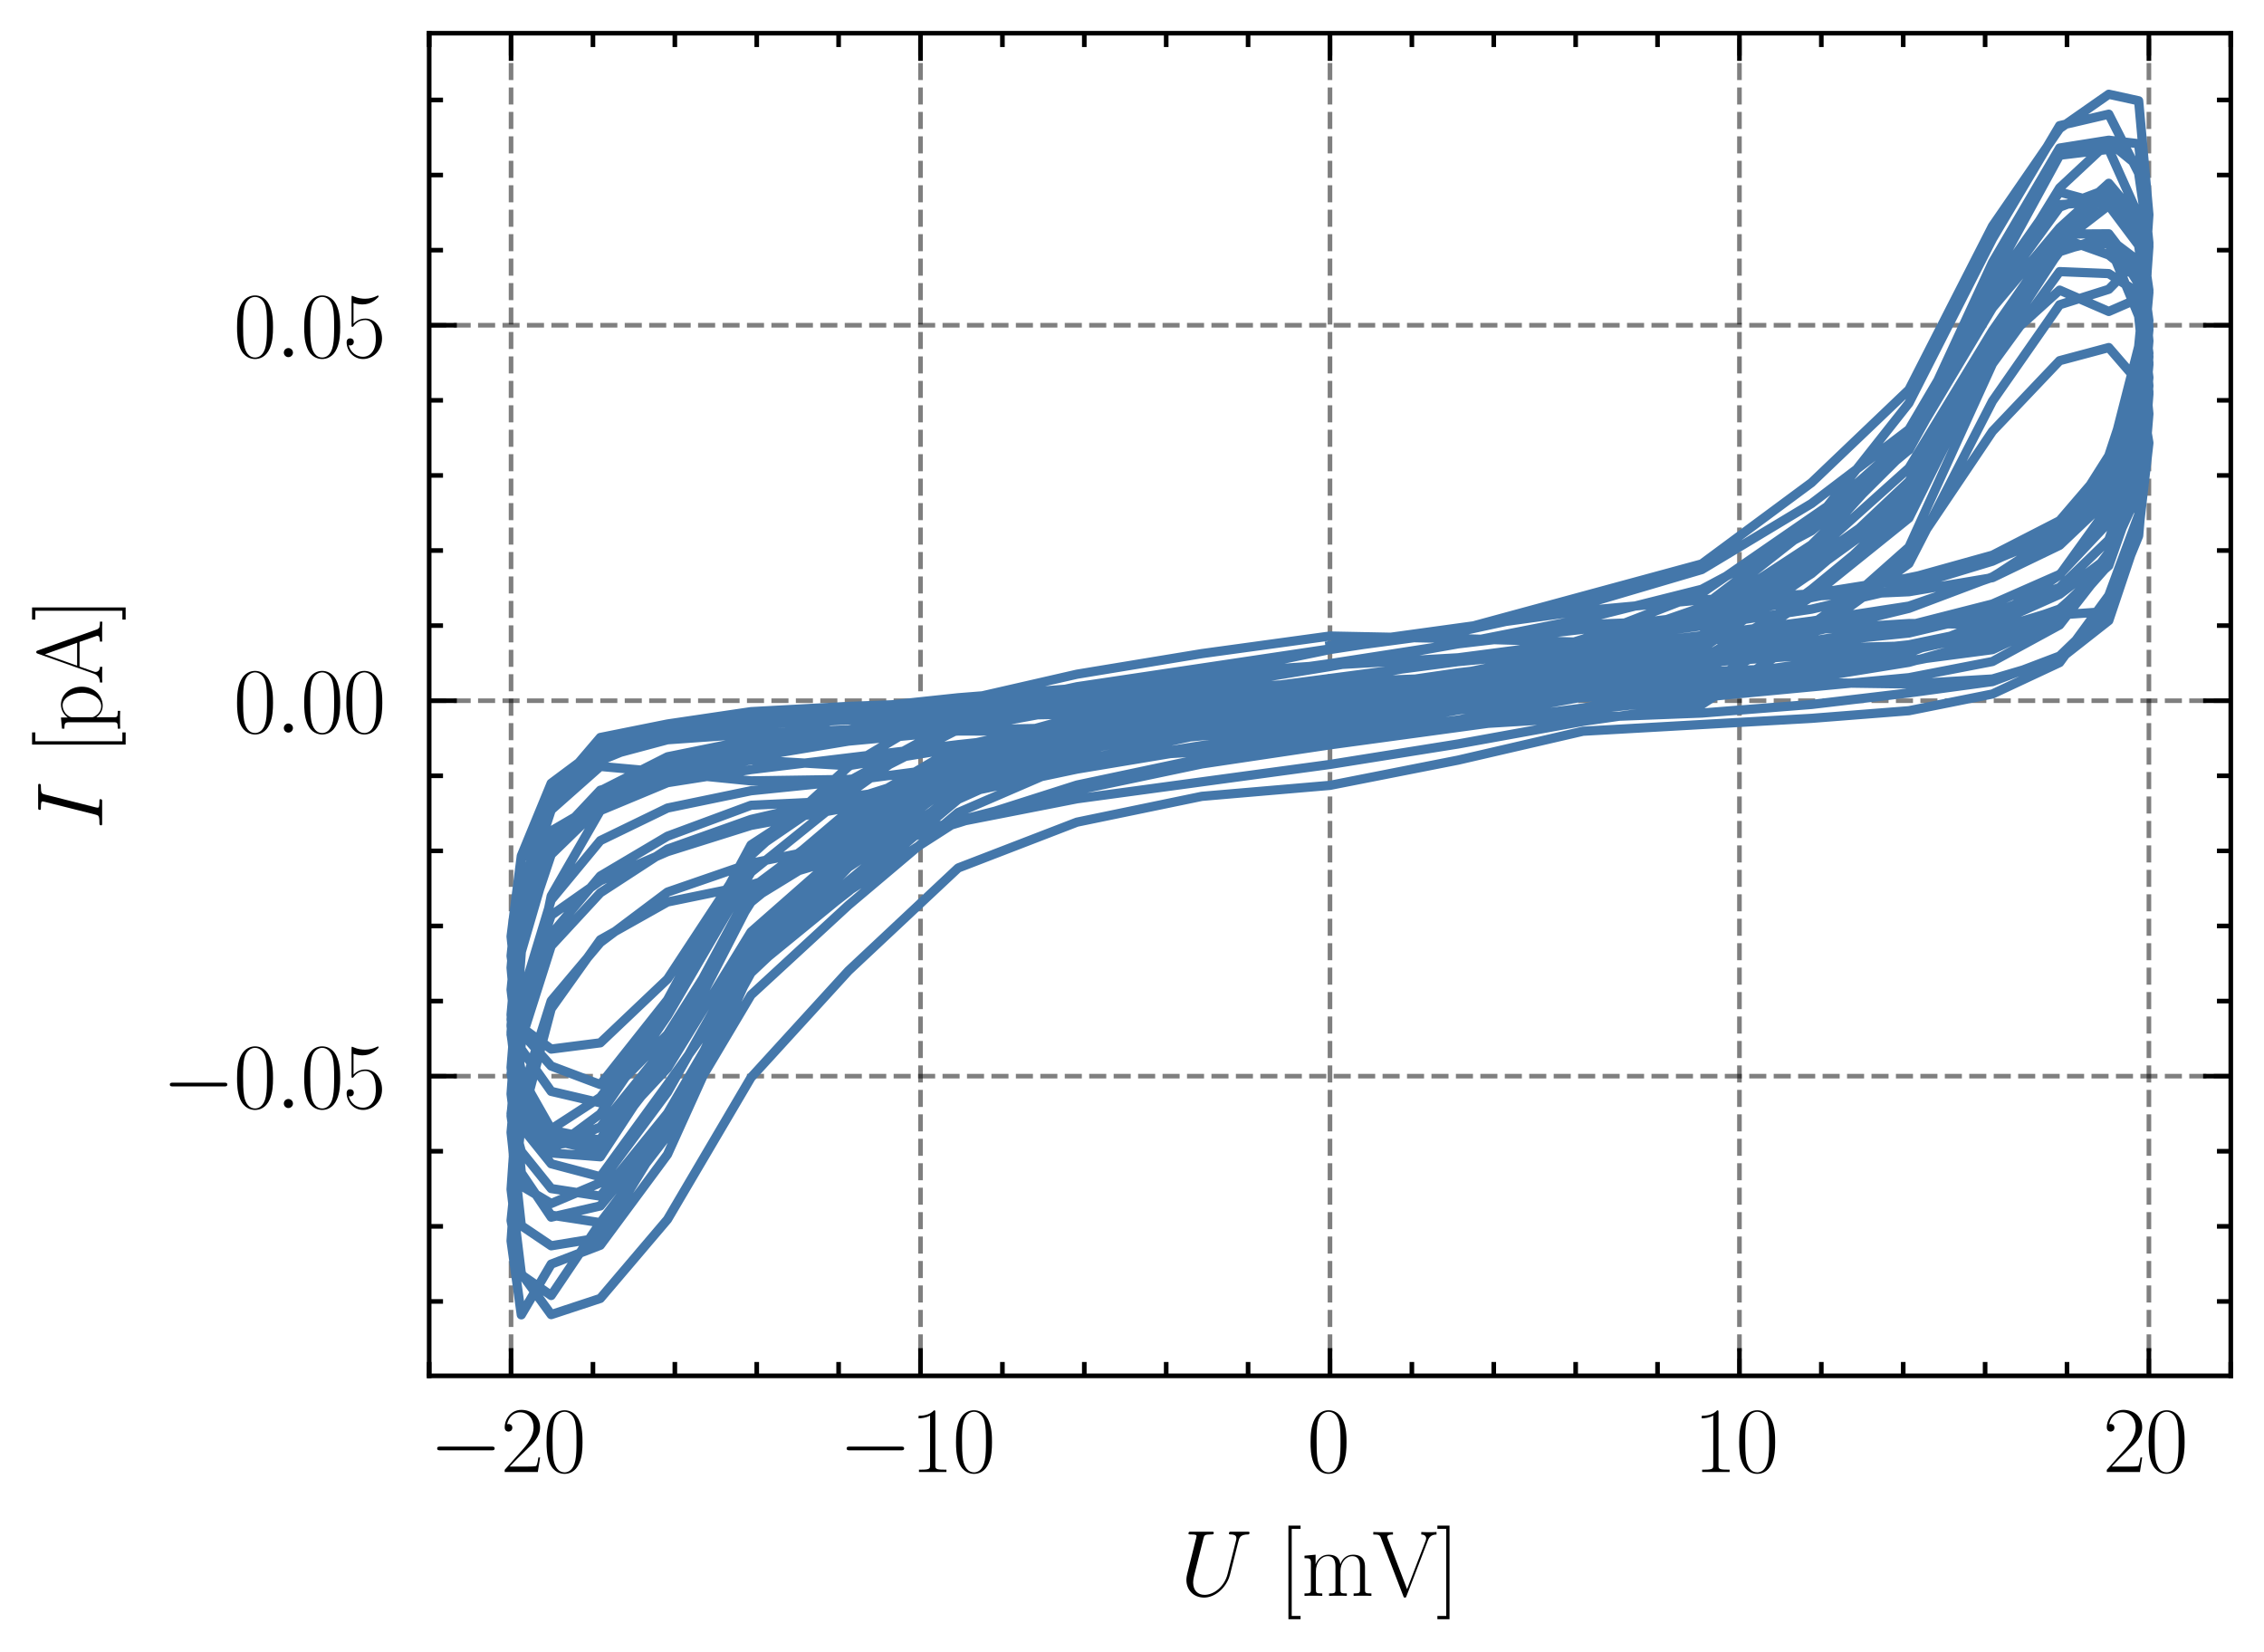 <?xml version="1.0" encoding="utf-8" standalone="no"?>
<!DOCTYPE svg PUBLIC "-//W3C//DTD SVG 1.1//EN"
  "http://www.w3.org/Graphics/SVG/1.1/DTD/svg11.dtd">
<svg xmlns:xlink="http://www.w3.org/1999/xlink" width="245.423pt" height="179.048pt" viewBox="0 0 245.423 179.048" xmlns="http://www.w3.org/2000/svg" version="1.1">
 <defs>
  <style type="text/css">*{stroke-linejoin: round; stroke-linecap: butt}</style>
 </defs>
 <g id="figure_1">
  <g id="patch_1">
   <path d="M -0 179.048 
L 245.423 179.048 
L 245.423 0 
L -0 0 
L -0 179.048 
z
" style="fill: none"/>
  </g>
  <g id="axes_1">
   <g id="patch_2">
    <path d="M 46.523 149.13 
L 241.823 149.13 
L 241.823 3.6 
L 46.523 3.6 
L 46.523 149.13 
z
" style="fill: none"/>
   </g>
   <g id="matplotlib.axis_1">
    <g id="xtick_1">
     <g id="line2d_1">
      <path d="M 55.4 149.13 
L 55.4 3.6 
" clip-path="url(#p57c0e57195)" style="fill: none; stroke-dasharray: 1.85,0.8; stroke-dashoffset: 0; stroke: #000000; stroke-opacity: 0.5; stroke-width: 0.5"/>
     </g>
     <g id="line2d_2">
      <defs>
       <path id="mfb2c5181d9" d="M 0 0 
L 0 -3 
" style="stroke: #000000; stroke-width: 0.5"/>
      </defs>
      <g>
       <use xlink:href="#mfb2c5181d9" x="55.4" y="149.13" style="stroke: #000000; stroke-width: 0.5"/>
      </g>
     </g>
     <g id="line2d_3">
      <defs>
       <path id="mc30ea22ff7" d="M 0 0 
L 0 3 
" style="stroke: #000000; stroke-width: 0.5"/>
      </defs>
      <g>
       <use xlink:href="#mc30ea22ff7" x="55.4" y="3.6" style="stroke: #000000; stroke-width: 0.5"/>
      </g>
     </g>
     <g id="text_1">
      <!-- $\mathdefault{−20}$ -->
      <g transform="translate(46.544 159.548) scale(0.1 -0.1)">
       <defs>
        <path id="CMSY10-0" d="M 4218 1472 
C 4326 1472 4442 1472 4442 1600 
C 4442 1728 4326 1728 4218 1728 
L 755 1728 
C 646 1728 531 1728 531 1600 
C 531 1472 646 1472 755 1472 
L 4218 1472 
z
" transform="scale(0.016)"/>
        <path id="CMR17-32" d="M 2669 989 
L 2554 989 
C 2490 536 2438 459 2413 420 
C 2381 369 1920 369 1830 369 
L 602 369 
C 832 619 1280 1072 1824 1597 
C 2214 1967 2669 2402 2669 3035 
C 2669 3790 2067 4224 1395 4224 
C 691 4224 262 3604 262 3030 
C 262 2780 448 2748 525 2748 
C 589 2748 781 2787 781 3010 
C 781 3207 614 3264 525 3264 
C 486 3264 448 3258 422 3245 
C 544 3790 915 4058 1306 4058 
C 1862 4058 2227 3617 2227 3035 
C 2227 2479 1901 2000 1536 1584 
L 262 146 
L 262 0 
L 2515 0 
L 2669 989 
z
" transform="scale(0.016)"/>
        <path id="CMR17-30" d="M 2688 2025 
C 2688 2416 2682 3080 2413 3591 
C 2176 4039 1798 4198 1466 4198 
C 1158 4198 768 4058 525 3597 
C 269 3118 243 2524 243 2025 
C 243 1661 250 1106 448 619 
C 723 -39 1216 -128 1466 -128 
C 1760 -128 2208 -7 2470 600 
C 2662 1042 2688 1559 2688 2025 
z
M 1466 -26 
C 1056 -26 813 325 723 812 
C 653 1188 653 1738 653 2096 
C 653 2588 653 2997 736 3387 
C 858 3929 1216 4096 1466 4096 
C 1728 4096 2067 3923 2189 3400 
C 2272 3036 2278 2607 2278 2096 
C 2278 1680 2278 1169 2202 792 
C 2067 95 1690 -26 1466 -26 
z
" transform="scale(0.016)"/>
       </defs>
       <use xlink:href="#CMSY10-0" transform="scale(0.996)"/>
       <use xlink:href="#CMR17-32" transform="translate(77.487 0) scale(0.996)"/>
       <use xlink:href="#CMR17-30" transform="translate(123.178 0) scale(0.996)"/>
      </g>
     </g>
    </g>
    <g id="xtick_2">
     <g id="line2d_4">
      <path d="M 99.786 149.13 
L 99.786 3.6 
" clip-path="url(#p57c0e57195)" style="fill: none; stroke-dasharray: 1.85,0.8; stroke-dashoffset: 0; stroke: #000000; stroke-opacity: 0.5; stroke-width: 0.5"/>
     </g>
     <g id="line2d_5">
      <g>
       <use xlink:href="#mfb2c5181d9" x="99.786" y="149.13" style="stroke: #000000; stroke-width: 0.5"/>
      </g>
     </g>
     <g id="line2d_6">
      <g>
       <use xlink:href="#mc30ea22ff7" x="99.786" y="3.6" style="stroke: #000000; stroke-width: 0.5"/>
      </g>
     </g>
     <g id="text_2">
      <!-- $\mathdefault{−10}$ -->
      <g transform="translate(90.931 159.548) scale(0.1 -0.1)">
       <defs>
        <path id="CMR17-31" d="M 1702 4058 
C 1702 4192 1696 4192 1606 4192 
C 1357 3916 979 3827 621 3827 
C 602 3827 570 3827 563 3808 
C 557 3795 557 3782 557 3648 
C 755 3648 1088 3686 1344 3839 
L 1344 461 
C 1344 236 1331 160 781 160 
L 589 160 
L 589 0 
C 896 0 1216 0 1523 0 
C 1830 0 2150 0 2458 0 
L 2458 160 
L 2266 160 
C 1715 160 1702 230 1702 458 
L 1702 4058 
z
" transform="scale(0.016)"/>
       </defs>
       <use xlink:href="#CMSY10-0" transform="scale(0.996)"/>
       <use xlink:href="#CMR17-31" transform="translate(77.487 0) scale(0.996)"/>
       <use xlink:href="#CMR17-30" transform="translate(123.178 0) scale(0.996)"/>
      </g>
     </g>
    </g>
    <g id="xtick_3">
     <g id="line2d_7">
      <path d="M 144.173 149.13 
L 144.173 3.6 
" clip-path="url(#p57c0e57195)" style="fill: none; stroke-dasharray: 1.85,0.8; stroke-dashoffset: 0; stroke: #000000; stroke-opacity: 0.5; stroke-width: 0.5"/>
     </g>
     <g id="line2d_8">
      <g>
       <use xlink:href="#mfb2c5181d9" x="144.173" y="149.13" style="stroke: #000000; stroke-width: 0.5"/>
      </g>
     </g>
     <g id="line2d_9">
      <g>
       <use xlink:href="#mc30ea22ff7" x="144.173" y="3.6" style="stroke: #000000; stroke-width: 0.5"/>
      </g>
     </g>
     <g id="text_3">
      <!-- $\mathdefault{0}$ -->
      <g transform="translate(141.682 159.548) scale(0.1 -0.1)">
       <use xlink:href="#CMR17-30" transform="scale(0.996)"/>
      </g>
     </g>
    </g>
    <g id="xtick_4">
     <g id="line2d_10">
      <path d="M 188.559 149.13 
L 188.559 3.6 
" clip-path="url(#p57c0e57195)" style="fill: none; stroke-dasharray: 1.85,0.8; stroke-dashoffset: 0; stroke: #000000; stroke-opacity: 0.5; stroke-width: 0.5"/>
     </g>
     <g id="line2d_11">
      <g>
       <use xlink:href="#mfb2c5181d9" x="188.559" y="149.13" style="stroke: #000000; stroke-width: 0.5"/>
      </g>
     </g>
     <g id="line2d_12">
      <g>
       <use xlink:href="#mc30ea22ff7" x="188.559" y="3.6" style="stroke: #000000; stroke-width: 0.5"/>
      </g>
     </g>
     <g id="text_4">
      <!-- $\mathdefault{10}$ -->
      <g transform="translate(183.578 159.548) scale(0.1 -0.1)">
       <use xlink:href="#CMR17-31" transform="scale(0.996)"/>
       <use xlink:href="#CMR17-30" transform="translate(45.69 0) scale(0.996)"/>
      </g>
     </g>
    </g>
    <g id="xtick_5">
     <g id="line2d_13">
      <path d="M 232.946 149.13 
L 232.946 3.6 
" clip-path="url(#p57c0e57195)" style="fill: none; stroke-dasharray: 1.85,0.8; stroke-dashoffset: 0; stroke: #000000; stroke-opacity: 0.5; stroke-width: 0.5"/>
     </g>
     <g id="line2d_14">
      <g>
       <use xlink:href="#mfb2c5181d9" x="232.946" y="149.13" style="stroke: #000000; stroke-width: 0.5"/>
      </g>
     </g>
     <g id="line2d_15">
      <g>
       <use xlink:href="#mc30ea22ff7" x="232.946" y="3.6" style="stroke: #000000; stroke-width: 0.5"/>
      </g>
     </g>
     <g id="text_5">
      <!-- $\mathdefault{20}$ -->
      <g transform="translate(227.964 159.548) scale(0.1 -0.1)">
       <use xlink:href="#CMR17-32" transform="scale(0.996)"/>
       <use xlink:href="#CMR17-30" transform="translate(45.69 0) scale(0.996)"/>
      </g>
     </g>
    </g>
    <g id="xtick_6">
     <g id="line2d_16">
      <defs>
       <path id="m768163fd23" d="M 0 0 
L 0 -1.5 
" style="stroke: #000000; stroke-width: 0.5"/>
      </defs>
      <g>
       <use xlink:href="#m768163fd23" x="46.523" y="149.13" style="stroke: #000000; stroke-width: 0.5"/>
      </g>
     </g>
     <g id="line2d_17">
      <defs>
       <path id="ma083ccabb4" d="M 0 0 
L 0 1.5 
" style="stroke: #000000; stroke-width: 0.5"/>
      </defs>
      <g>
       <use xlink:href="#ma083ccabb4" x="46.523" y="3.6" style="stroke: #000000; stroke-width: 0.5"/>
      </g>
     </g>
    </g>
    <g id="xtick_7">
     <g id="line2d_18">
      <g>
       <use xlink:href="#m768163fd23" x="64.277" y="149.13" style="stroke: #000000; stroke-width: 0.5"/>
      </g>
     </g>
     <g id="line2d_19">
      <g>
       <use xlink:href="#ma083ccabb4" x="64.277" y="3.6" style="stroke: #000000; stroke-width: 0.5"/>
      </g>
     </g>
    </g>
    <g id="xtick_8">
     <g id="line2d_20">
      <g>
       <use xlink:href="#m768163fd23" x="73.155" y="149.13" style="stroke: #000000; stroke-width: 0.5"/>
      </g>
     </g>
     <g id="line2d_21">
      <g>
       <use xlink:href="#ma083ccabb4" x="73.155" y="3.6" style="stroke: #000000; stroke-width: 0.5"/>
      </g>
     </g>
    </g>
    <g id="xtick_9">
     <g id="line2d_22">
      <g>
       <use xlink:href="#m768163fd23" x="82.032" y="149.13" style="stroke: #000000; stroke-width: 0.5"/>
      </g>
     </g>
     <g id="line2d_23">
      <g>
       <use xlink:href="#ma083ccabb4" x="82.032" y="3.6" style="stroke: #000000; stroke-width: 0.5"/>
      </g>
     </g>
    </g>
    <g id="xtick_10">
     <g id="line2d_24">
      <g>
       <use xlink:href="#m768163fd23" x="90.909" y="149.13" style="stroke: #000000; stroke-width: 0.5"/>
      </g>
     </g>
     <g id="line2d_25">
      <g>
       <use xlink:href="#ma083ccabb4" x="90.909" y="3.6" style="stroke: #000000; stroke-width: 0.5"/>
      </g>
     </g>
    </g>
    <g id="xtick_11">
     <g id="line2d_26">
      <g>
       <use xlink:href="#m768163fd23" x="108.664" y="149.13" style="stroke: #000000; stroke-width: 0.5"/>
      </g>
     </g>
     <g id="line2d_27">
      <g>
       <use xlink:href="#ma083ccabb4" x="108.664" y="3.6" style="stroke: #000000; stroke-width: 0.5"/>
      </g>
     </g>
    </g>
    <g id="xtick_12">
     <g id="line2d_28">
      <g>
       <use xlink:href="#m768163fd23" x="117.541" y="149.13" style="stroke: #000000; stroke-width: 0.5"/>
      </g>
     </g>
     <g id="line2d_29">
      <g>
       <use xlink:href="#ma083ccabb4" x="117.541" y="3.6" style="stroke: #000000; stroke-width: 0.5"/>
      </g>
     </g>
    </g>
    <g id="xtick_13">
     <g id="line2d_30">
      <g>
       <use xlink:href="#m768163fd23" x="126.418" y="149.13" style="stroke: #000000; stroke-width: 0.5"/>
      </g>
     </g>
     <g id="line2d_31">
      <g>
       <use xlink:href="#ma083ccabb4" x="126.418" y="3.6" style="stroke: #000000; stroke-width: 0.5"/>
      </g>
     </g>
    </g>
    <g id="xtick_14">
     <g id="line2d_32">
      <g>
       <use xlink:href="#m768163fd23" x="135.296" y="149.13" style="stroke: #000000; stroke-width: 0.5"/>
      </g>
     </g>
     <g id="line2d_33">
      <g>
       <use xlink:href="#ma083ccabb4" x="135.296" y="3.6" style="stroke: #000000; stroke-width: 0.5"/>
      </g>
     </g>
    </g>
    <g id="xtick_15">
     <g id="line2d_34">
      <g>
       <use xlink:href="#m768163fd23" x="153.05" y="149.13" style="stroke: #000000; stroke-width: 0.5"/>
      </g>
     </g>
     <g id="line2d_35">
      <g>
       <use xlink:href="#ma083ccabb4" x="153.05" y="3.6" style="stroke: #000000; stroke-width: 0.5"/>
      </g>
     </g>
    </g>
    <g id="xtick_16">
     <g id="line2d_36">
      <g>
       <use xlink:href="#m768163fd23" x="161.927" y="149.13" style="stroke: #000000; stroke-width: 0.5"/>
      </g>
     </g>
     <g id="line2d_37">
      <g>
       <use xlink:href="#ma083ccabb4" x="161.927" y="3.6" style="stroke: #000000; stroke-width: 0.5"/>
      </g>
     </g>
    </g>
    <g id="xtick_17">
     <g id="line2d_38">
      <g>
       <use xlink:href="#m768163fd23" x="170.805" y="149.13" style="stroke: #000000; stroke-width: 0.5"/>
      </g>
     </g>
     <g id="line2d_39">
      <g>
       <use xlink:href="#ma083ccabb4" x="170.805" y="3.6" style="stroke: #000000; stroke-width: 0.5"/>
      </g>
     </g>
    </g>
    <g id="xtick_18">
     <g id="line2d_40">
      <g>
       <use xlink:href="#m768163fd23" x="179.682" y="149.13" style="stroke: #000000; stroke-width: 0.5"/>
      </g>
     </g>
     <g id="line2d_41">
      <g>
       <use xlink:href="#ma083ccabb4" x="179.682" y="3.6" style="stroke: #000000; stroke-width: 0.5"/>
      </g>
     </g>
    </g>
    <g id="xtick_19">
     <g id="line2d_42">
      <g>
       <use xlink:href="#m768163fd23" x="197.436" y="149.13" style="stroke: #000000; stroke-width: 0.5"/>
      </g>
     </g>
     <g id="line2d_43">
      <g>
       <use xlink:href="#ma083ccabb4" x="197.436" y="3.6" style="stroke: #000000; stroke-width: 0.5"/>
      </g>
     </g>
    </g>
    <g id="xtick_20">
     <g id="line2d_44">
      <g>
       <use xlink:href="#m768163fd23" x="206.314" y="149.13" style="stroke: #000000; stroke-width: 0.5"/>
      </g>
     </g>
     <g id="line2d_45">
      <g>
       <use xlink:href="#ma083ccabb4" x="206.314" y="3.6" style="stroke: #000000; stroke-width: 0.5"/>
      </g>
     </g>
    </g>
    <g id="xtick_21">
     <g id="line2d_46">
      <g>
       <use xlink:href="#m768163fd23" x="215.191" y="149.13" style="stroke: #000000; stroke-width: 0.5"/>
      </g>
     </g>
     <g id="line2d_47">
      <g>
       <use xlink:href="#ma083ccabb4" x="215.191" y="3.6" style="stroke: #000000; stroke-width: 0.5"/>
      </g>
     </g>
    </g>
    <g id="xtick_22">
     <g id="line2d_48">
      <g>
       <use xlink:href="#m768163fd23" x="224.068" y="149.13" style="stroke: #000000; stroke-width: 0.5"/>
      </g>
     </g>
     <g id="line2d_49">
      <g>
       <use xlink:href="#ma083ccabb4" x="224.068" y="3.6" style="stroke: #000000; stroke-width: 0.5"/>
      </g>
     </g>
    </g>
    <g id="xtick_23">
     <g id="line2d_50">
      <g>
       <use xlink:href="#m768163fd23" x="241.823" y="149.13" style="stroke: #000000; stroke-width: 0.5"/>
      </g>
     </g>
     <g id="line2d_51">
      <g>
       <use xlink:href="#ma083ccabb4" x="241.823" y="3.6" style="stroke: #000000; stroke-width: 0.5"/>
      </g>
     </g>
    </g>
    <g id="text_6">
     <!-- $U$ [mV] -->
     <g transform="translate(127.914 172.958) scale(0.1 -0.1)">
      <defs>
       <path id="CMMI12-55" d="M 3238 1474 
C 3014 581 2272 57 1670 57 
C 1210 57 896 363 896 891 
C 896 916 896 1107 966 1387 
L 1594 3887 
C 1651 4103 1664 4167 2118 4167 
C 2234 4167 2298 4167 2298 4282 
C 2298 4352 2240 4352 2202 4352 
C 2086 4352 1952 4352 1830 4352 
L 1075 4352 
C 954 4352 819 4352 698 4352 
C 653 4352 576 4352 576 4231 
C 576 4167 621 4167 742 4167 
C 1126 4167 1126 4116 1126 4046 
C 1126 4008 1082 3824 1050 3715 
L 493 1488 
C 474 1418 435 1246 435 1075 
C 435 374 941 -128 1638 -128 
C 2285 -128 3002 384 3328 1197 
C 3373 1305 3430 1530 3469 1702 
C 3533 1933 3667 2496 3712 2662 
L 3955 3623 
C 4038 3956 4090 4167 4653 4167 
C 4704 4173 4730 4224 4730 4282 
C 4730 4352 4672 4352 4646 4352 
C 4557 4352 4442 4352 4352 4352 
L 4051 4352 
C 3654 4352 3450 4352 3443 4352 
C 3405 4352 3328 4352 3328 4231 
C 3328 4167 3379 4167 3424 4167 
C 3808 4167 3834 4020 3834 3905 
C 3834 3848 3834 3828 3808 3739 
L 3238 1474 
z
" transform="scale(0.016)"/>
       <path id="CMR17-5b" d="M 1504 -1600 
L 1504 -1377 
L 902 -1377 
L 902 4544 
L 1504 4544 
L 1504 4767 
L 678 4767 
L 678 -1600 
L 1504 -1600 
z
" transform="scale(0.016)"/>
       <path id="CMR17-6d" d="M 4326 1933 
C 4326 2252 4269 2790 3507 2790 
C 3072 2790 2771 2496 2656 2151 
L 2650 2151 
C 2573 2676 2195 2790 1837 2790 
C 1331 2790 1069 2400 973 2144 
L 966 2144 
L 966 2790 
L 211 2720 
L 211 2554 
C 589 2554 646 2515 646 2208 
L 646 428 
C 646 184 621 153 211 153 
L 211 -13 
C 365 0 646 0 813 0 
C 979 0 1267 0 1421 -13 
L 1421 153 
C 1011 153 986 178 986 428 
L 986 1658 
C 986 2247 1344 2688 1792 2688 
C 2266 2688 2317 2266 2317 1958 
L 2317 428 
C 2317 184 2291 153 1882 153 
L 1882 -13 
C 2035 0 2317 0 2483 0 
C 2650 0 2938 0 3091 -13 
L 3091 153 
C 2682 153 2656 178 2656 428 
L 2656 1658 
C 2656 2247 3014 2688 3462 2688 
C 3936 2688 3987 2266 3987 1958 
L 3987 428 
C 3987 184 3962 153 3552 153 
L 3552 -13 
C 3706 0 3987 0 4154 0 
C 4320 0 4608 0 4762 -13 
L 4762 153 
C 4352 153 4326 178 4326 428 
L 4326 1933 
z
" transform="scale(0.016)"/>
       <path id="CMR17-56" d="M 3776 3745 
C 3834 3886 3936 4160 4365 4160 
L 4365 4332 
C 4218 4319 4051 4319 3891 4319 
C 3738 4319 3475 4319 3328 4332 
L 3328 4160 
C 3648 4160 3661 3936 3661 3898 
C 3661 3827 3642 3783 3622 3732 
L 2362 446 
L 1043 3886 
C 1024 3931 1011 3963 1011 3994 
C 1011 4160 1267 4160 1402 4160 
L 1402 4319 
C 1197 4319 896 4319 685 4319 
C 518 4319 218 4319 64 4332 
L 64 4160 
C 435 4160 506 4135 582 3931 
L 2106 -26 
C 2138 -115 2144 -128 2214 -128 
C 2285 -128 2291 -115 2323 -26 
L 3776 3745 
z
" transform="scale(0.016)"/>
       <path id="CMR17-5d" d="M 915 4767 
L 90 4767 
L 90 4544 
L 691 4544 
L 691 -1377 
L 90 -1377 
L 90 -1600 
L 915 -1600 
L 915 4767 
z
" transform="scale(0.016)"/>
      </defs>
      <use xlink:href="#CMMI12-55" transform="scale(0.996)"/>
      <use xlink:href="#CMR17-5b" transform="translate(106.735 0) scale(0.996)"/>
      <use xlink:href="#CMR17-6d" transform="translate(131.606 0) scale(0.996)"/>
      <use xlink:href="#CMR17-56" transform="translate(208.525 0) scale(0.996)"/>
      <use xlink:href="#CMR17-5d" transform="translate(277.598 0) scale(0.996)"/>
     </g>
    </g>
   </g>
   <g id="matplotlib.axis_2">
    <g id="ytick_1">
     <g id="line2d_52">
      <path d="M 46.523 116.645 
L 241.823 116.645 
" clip-path="url(#p57c0e57195)" style="fill: none; stroke-dasharray: 1.85,0.8; stroke-dashoffset: 0; stroke: #000000; stroke-opacity: 0.5; stroke-width: 0.5"/>
     </g>
     <g id="line2d_53">
      <defs>
       <path id="mbf8bcbdb28" d="M 0 0 
L 3 0 
" style="stroke: #000000; stroke-width: 0.5"/>
      </defs>
      <g>
       <use xlink:href="#mbf8bcbdb28" x="46.523" y="116.645" style="stroke: #000000; stroke-width: 0.5"/>
      </g>
     </g>
     <g id="line2d_54">
      <defs>
       <path id="m17198ac2f3" d="M 0 0 
L -3 0 
" style="stroke: #000000; stroke-width: 0.5"/>
      </defs>
      <g>
       <use xlink:href="#m17198ac2f3" x="241.823" y="116.645" style="stroke: #000000; stroke-width: 0.5"/>
      </g>
     </g>
     <g id="text_7">
      <!-- $\mathdefault{−0.05}$ -->
      <g transform="translate(17.563 120.104) scale(0.1 -0.1)">
       <defs>
        <path id="CMMI12-3a" d="M 1178 307 
C 1178 492 1024 619 870 619 
C 685 619 557 466 557 313 
C 557 128 710 0 864 0 
C 1050 0 1178 153 1178 307 
z
" transform="scale(0.016)"/>
        <path id="CMR17-35" d="M 730 3692 
C 794 3666 1056 3584 1325 3584 
C 1920 3584 2246 3911 2432 4100 
C 2432 4157 2432 4192 2394 4192 
C 2387 4192 2374 4192 2323 4163 
C 2099 4058 1837 3973 1517 3973 
C 1325 3973 1037 3999 723 4139 
C 653 4171 640 4171 634 4171 
C 602 4171 595 4164 595 4037 
L 595 2203 
C 595 2089 595 2057 659 2057 
C 691 2057 704 2070 736 2114 
C 941 2401 1222 2522 1542 2522 
C 1766 2522 2246 2382 2246 1289 
C 2246 1085 2246 715 2054 421 
C 1894 159 1645 25 1370 25 
C 947 25 518 320 403 814 
C 429 807 480 795 506 795 
C 589 795 749 840 749 1038 
C 749 1210 627 1280 506 1280 
C 358 1280 262 1190 262 1011 
C 262 454 704 -128 1382 -128 
C 2042 -128 2669 440 2669 1264 
C 2669 2030 2170 2624 1549 2624 
C 1222 2624 947 2503 730 2274 
L 730 3692 
z
" transform="scale(0.016)"/>
       </defs>
       <use xlink:href="#CMSY10-0" transform="scale(0.996)"/>
       <use xlink:href="#CMR17-30" transform="translate(77.487 0) scale(0.996)"/>
       <use xlink:href="#CMMI12-3a" transform="translate(123.178 0) scale(0.996)"/>
       <use xlink:href="#CMR17-30" transform="translate(150.275 0) scale(0.996)"/>
       <use xlink:href="#CMR17-35" transform="translate(195.966 0) scale(0.996)"/>
      </g>
     </g>
    </g>
    <g id="ytick_2">
     <g id="line2d_55">
      <path d="M 46.523 75.949 
L 241.823 75.949 
" clip-path="url(#p57c0e57195)" style="fill: none; stroke-dasharray: 1.85,0.8; stroke-dashoffset: 0; stroke: #000000; stroke-opacity: 0.5; stroke-width: 0.5"/>
     </g>
     <g id="line2d_56">
      <g>
       <use xlink:href="#mbf8bcbdb28" x="46.523" y="75.949" style="stroke: #000000; stroke-width: 0.5"/>
      </g>
     </g>
     <g id="line2d_57">
      <g>
       <use xlink:href="#m17198ac2f3" x="241.823" y="75.949" style="stroke: #000000; stroke-width: 0.5"/>
      </g>
     </g>
     <g id="text_8">
      <!-- $\mathdefault{0.00}$ -->
      <g transform="translate(25.311 79.408) scale(0.1 -0.1)">
       <use xlink:href="#CMR17-30" transform="scale(0.996)"/>
       <use xlink:href="#CMMI12-3a" transform="translate(45.69 0) scale(0.996)"/>
       <use xlink:href="#CMR17-30" transform="translate(72.788 0) scale(0.996)"/>
       <use xlink:href="#CMR17-30" transform="translate(118.478 0) scale(0.996)"/>
      </g>
     </g>
    </g>
    <g id="ytick_3">
     <g id="line2d_58">
      <path d="M 46.523 35.252 
L 241.823 35.252 
" clip-path="url(#p57c0e57195)" style="fill: none; stroke-dasharray: 1.85,0.8; stroke-dashoffset: 0; stroke: #000000; stroke-opacity: 0.5; stroke-width: 0.5"/>
     </g>
     <g id="line2d_59">
      <g>
       <use xlink:href="#mbf8bcbdb28" x="46.523" y="35.252" style="stroke: #000000; stroke-width: 0.5"/>
      </g>
     </g>
     <g id="line2d_60">
      <g>
       <use xlink:href="#m17198ac2f3" x="241.823" y="35.252" style="stroke: #000000; stroke-width: 0.5"/>
      </g>
     </g>
     <g id="text_9">
      <!-- $\mathdefault{0.05}$ -->
      <g transform="translate(25.311 38.711) scale(0.1 -0.1)">
       <use xlink:href="#CMR17-30" transform="scale(0.996)"/>
       <use xlink:href="#CMMI12-3a" transform="translate(45.69 0) scale(0.996)"/>
       <use xlink:href="#CMR17-30" transform="translate(72.788 0) scale(0.996)"/>
       <use xlink:href="#CMR17-35" transform="translate(118.478 0) scale(0.996)"/>
      </g>
     </g>
    </g>
    <g id="ytick_4">
     <g id="line2d_61">
      <defs>
       <path id="mc6a1106a92" d="M 0 0 
L 1.5 0 
" style="stroke: #000000; stroke-width: 0.5"/>
      </defs>
      <g>
       <use xlink:href="#mc6a1106a92" x="46.523" y="141.063" style="stroke: #000000; stroke-width: 0.5"/>
      </g>
     </g>
     <g id="line2d_62">
      <defs>
       <path id="m4c0f30c0be" d="M 0 0 
L -1.5 0 
" style="stroke: #000000; stroke-width: 0.5"/>
      </defs>
      <g>
       <use xlink:href="#m4c0f30c0be" x="241.823" y="141.063" style="stroke: #000000; stroke-width: 0.5"/>
      </g>
     </g>
    </g>
    <g id="ytick_5">
     <g id="line2d_63">
      <g>
       <use xlink:href="#mc6a1106a92" x="46.523" y="132.924" style="stroke: #000000; stroke-width: 0.5"/>
      </g>
     </g>
     <g id="line2d_64">
      <g>
       <use xlink:href="#m4c0f30c0be" x="241.823" y="132.924" style="stroke: #000000; stroke-width: 0.5"/>
      </g>
     </g>
    </g>
    <g id="ytick_6">
     <g id="line2d_65">
      <g>
       <use xlink:href="#mc6a1106a92" x="46.523" y="124.784" style="stroke: #000000; stroke-width: 0.5"/>
      </g>
     </g>
     <g id="line2d_66">
      <g>
       <use xlink:href="#m4c0f30c0be" x="241.823" y="124.784" style="stroke: #000000; stroke-width: 0.5"/>
      </g>
     </g>
    </g>
    <g id="ytick_7">
     <g id="line2d_67">
      <g>
       <use xlink:href="#mc6a1106a92" x="46.523" y="108.506" style="stroke: #000000; stroke-width: 0.5"/>
      </g>
     </g>
     <g id="line2d_68">
      <g>
       <use xlink:href="#m4c0f30c0be" x="241.823" y="108.506" style="stroke: #000000; stroke-width: 0.5"/>
      </g>
     </g>
    </g>
    <g id="ytick_8">
     <g id="line2d_69">
      <g>
       <use xlink:href="#mc6a1106a92" x="46.523" y="100.366" style="stroke: #000000; stroke-width: 0.5"/>
      </g>
     </g>
     <g id="line2d_70">
      <g>
       <use xlink:href="#m4c0f30c0be" x="241.823" y="100.366" style="stroke: #000000; stroke-width: 0.5"/>
      </g>
     </g>
    </g>
    <g id="ytick_9">
     <g id="line2d_71">
      <g>
       <use xlink:href="#mc6a1106a92" x="46.523" y="92.227" style="stroke: #000000; stroke-width: 0.5"/>
      </g>
     </g>
     <g id="line2d_72">
      <g>
       <use xlink:href="#m4c0f30c0be" x="241.823" y="92.227" style="stroke: #000000; stroke-width: 0.5"/>
      </g>
     </g>
    </g>
    <g id="ytick_10">
     <g id="line2d_73">
      <g>
       <use xlink:href="#mc6a1106a92" x="46.523" y="84.088" style="stroke: #000000; stroke-width: 0.5"/>
      </g>
     </g>
     <g id="line2d_74">
      <g>
       <use xlink:href="#m4c0f30c0be" x="241.823" y="84.088" style="stroke: #000000; stroke-width: 0.5"/>
      </g>
     </g>
    </g>
    <g id="ytick_11">
     <g id="line2d_75">
      <g>
       <use xlink:href="#mc6a1106a92" x="46.523" y="67.809" style="stroke: #000000; stroke-width: 0.5"/>
      </g>
     </g>
     <g id="line2d_76">
      <g>
       <use xlink:href="#m4c0f30c0be" x="241.823" y="67.809" style="stroke: #000000; stroke-width: 0.5"/>
      </g>
     </g>
    </g>
    <g id="ytick_12">
     <g id="line2d_77">
      <g>
       <use xlink:href="#mc6a1106a92" x="46.523" y="59.67" style="stroke: #000000; stroke-width: 0.5"/>
      </g>
     </g>
     <g id="line2d_78">
      <g>
       <use xlink:href="#m4c0f30c0be" x="241.823" y="59.67" style="stroke: #000000; stroke-width: 0.5"/>
      </g>
     </g>
    </g>
    <g id="ytick_13">
     <g id="line2d_79">
      <g>
       <use xlink:href="#mc6a1106a92" x="46.523" y="51.531" style="stroke: #000000; stroke-width: 0.5"/>
      </g>
     </g>
     <g id="line2d_80">
      <g>
       <use xlink:href="#m4c0f30c0be" x="241.823" y="51.531" style="stroke: #000000; stroke-width: 0.5"/>
      </g>
     </g>
    </g>
    <g id="ytick_14">
     <g id="line2d_81">
      <g>
       <use xlink:href="#mc6a1106a92" x="46.523" y="43.391" style="stroke: #000000; stroke-width: 0.5"/>
      </g>
     </g>
     <g id="line2d_82">
      <g>
       <use xlink:href="#m4c0f30c0be" x="241.823" y="43.391" style="stroke: #000000; stroke-width: 0.5"/>
      </g>
     </g>
    </g>
    <g id="ytick_15">
     <g id="line2d_83">
      <g>
       <use xlink:href="#mc6a1106a92" x="46.523" y="27.113" style="stroke: #000000; stroke-width: 0.5"/>
      </g>
     </g>
     <g id="line2d_84">
      <g>
       <use xlink:href="#m4c0f30c0be" x="241.823" y="27.113" style="stroke: #000000; stroke-width: 0.5"/>
      </g>
     </g>
    </g>
    <g id="ytick_16">
     <g id="line2d_85">
      <g>
       <use xlink:href="#mc6a1106a92" x="46.523" y="18.973" style="stroke: #000000; stroke-width: 0.5"/>
      </g>
     </g>
     <g id="line2d_86">
      <g>
       <use xlink:href="#m4c0f30c0be" x="241.823" y="18.973" style="stroke: #000000; stroke-width: 0.5"/>
      </g>
     </g>
    </g>
    <g id="ytick_17">
     <g id="line2d_87">
      <g>
       <use xlink:href="#mc6a1106a92" x="46.523" y="10.834" style="stroke: #000000; stroke-width: 0.5"/>
      </g>
     </g>
     <g id="line2d_88">
      <g>
       <use xlink:href="#m4c0f30c0be" x="241.823" y="10.834" style="stroke: #000000; stroke-width: 0.5"/>
      </g>
     </g>
    </g>
    <g id="text_10">
     <!-- $I$ [pA] -->
     <g transform="translate(11.072 89.877) rotate(-90) scale(0.1 -0.1)">
      <defs>
       <path id="CMMI12-49" d="M 2355 3880 
C 2413 4103 2426 4167 2893 4167 
C 3034 4167 3085 4167 3085 4288 
C 3085 4352 3014 4352 2995 4352 
C 2880 4352 2739 4352 2624 4352 
L 1837 4352 
C 1709 4352 1562 4352 1434 4352 
C 1382 4352 1312 4352 1312 4231 
C 1312 4167 1363 4167 1491 4167 
C 1888 4167 1888 4116 1888 4046 
C 1888 4002 1875 3963 1862 3906 
L 998 472 
C 941 249 928 185 461 185 
C 320 185 262 185 262 64 
C 262 0 326 0 358 0 
C 474 0 614 0 730 0 
L 1517 0 
C 1645 0 1786 0 1914 0 
C 1965 0 2042 0 2042 115 
C 2042 185 2003 185 1862 185 
C 1466 185 1466 236 1466 312 
C 1466 325 1466 357 1491 459 
L 2355 3880 
z
" transform="scale(0.016)"/>
       <path id="CMR17-70" d="M 1408 -1063 
C 998 -1063 973 -1037 973 -789 
L 973 402 
C 1158 134 1427 -38 1766 -38 
C 2406 -38 3053 523 3053 1388 
C 3053 2191 2496 2802 1837 2802 
C 1453 2802 1139 2592 960 2338 
L 960 2802 
L 198 2732 
L 198 2567 
C 576 2567 634 2528 634 2223 
L 634 -789 
C 634 -1031 608 -1063 198 -1063 
L 198 -1228 
C 352 -1216 634 -1216 800 -1216 
C 966 -1216 1254 -1216 1408 -1228 
L 1408 -1063 
z
M 973 2012 
C 973 2102 973 2235 1222 2471 
C 1254 2497 1472 2688 1792 2688 
C 2259 2688 2643 2108 2643 1382 
C 2643 656 2234 64 1728 64 
C 1498 64 1248 172 1056 472 
C 973 612 973 650 973 752 
L 973 2012 
z
" transform="scale(0.016)"/>
       <path id="CMR17-41" d="M 2323 4378 
C 2291 4461 2278 4480 2214 4480 
C 2150 4480 2138 4461 2106 4378 
L 749 566 
C 627 223 371 153 147 153 
L 147 -13 
C 262 0 518 0 640 0 
C 800 0 1056 0 1210 -13 
L 1210 153 
C 909 153 864 361 864 439 
C 864 497 877 530 890 569 
L 1229 1536 
L 2906 1536 
L 3290 442 
C 3322 365 3322 352 3322 327 
C 3322 153 3046 153 2925 153 
L 2925 0 
C 3110 0 3443 0 3642 0 
C 3808 0 4128 0 4282 -13 
L 4282 153 
C 3942 153 3827 153 3744 387 
L 2323 4378 
z
M 2067 3893 
L 2848 1702 
L 1286 1702 
L 2067 3893 
z
" transform="scale(0.016)"/>
      </defs>
      <use xlink:href="#CMMI12-49" transform="scale(0.996)"/>
      <use xlink:href="#CMR17-5b" transform="translate(80.932 0) scale(0.996)"/>
      <use xlink:href="#CMR17-70" transform="translate(105.804 0) scale(0.996)"/>
      <use xlink:href="#CMR17-41" transform="translate(156.699 0) scale(0.996)"/>
      <use xlink:href="#CMR17-5d" transform="translate(225.771 0) scale(0.996)"/>
     </g>
    </g>
   </g>
   <g id="line2d_89">
    <path d="M 144.173 69.979 
L 171.604 66.204 
L 184.476 65.021 
L 196.371 64.381 
L 206.935 62.698 
L 215.99 60.176 
L 223.269 56.438 
L 228.596 50.225 
L 231.836 37.563 
L 232.946 26.323 
L 231.836 15.577 
L 228.596 15.198 
L 223.269 16.046 
L 215.99 28.443 
L 206.935 47.989 
L 196.371 59.639 
L 184.476 68.872 
L 171.604 72.843 
L 158.066 74.958 
L 130.28 77.641 
L 116.742 79.321 
L 103.87 80.712 
L 81.41 83.413 
L 72.356 84.833 
L 65.076 87.863 
L 59.75 97.113 
L 56.51 112.966 
L 55.4 128.919 
L 56.51 138.029 
L 59.75 142.491 
L 65.076 140.737 
L 72.356 132.175 
L 81.41 116.798 
L 91.974 105.228 
L 103.87 94.079 
L 116.742 89.115 
L 130.28 86.316 
L 144.173 85.125 
L 158.066 82.389 
L 171.604 79.258 
L 196.371 77.862 
L 206.935 77.036 
L 215.99 75.221 
L 223.269 71.816 
L 228.596 64.54 
L 231.836 55.81 
L 232.946 42.498 
L 231.836 31.749 
L 228.596 29.656 
L 223.269 29.44 
L 215.99 39.431 
L 206.935 59.301 
L 196.371 68.662 
L 184.476 76.359 
L 171.604 78.188 
L 158.066 80.639 
L 144.173 82.858 
L 116.742 86.582 
L 91.974 91.432 
L 81.41 93.571 
L 72.356 96.693 
L 65.076 102.162 
L 59.75 108.481 
L 56.51 118.769 
L 55.4 134.5 
L 56.51 142.515 
L 59.75 137.018 
L 65.076 134.973 
L 72.356 125.132 
L 81.41 105.124 
L 91.974 94.008 
L 103.87 86.076 
L 116.742 83.363 
L 130.28 81.111 
L 144.173 79.081 
L 158.066 76.501 
L 171.604 74.887 
L 184.476 73.934 
L 196.371 72.868 
L 206.935 70.766 
L 215.99 67.113 
L 223.269 62.338 
L 228.596 54.939 
L 231.836 43.835 
L 232.946 31.686 
L 231.836 22.897 
L 228.596 22.253 
L 223.269 26.364 
L 215.99 37.117 
L 206.935 52.187 
L 196.371 62.15 
L 184.476 70.32 
L 171.604 71.683 
L 158.066 74.351 
L 144.173 76.519 
L 130.28 78.803 
L 116.742 80.575 
L 103.87 82.988 
L 91.974 86.778 
L 81.41 87.284 
L 72.356 90.637 
L 65.076 94.949 
L 59.75 101.28 
L 56.51 110.617 
L 55.4 122.74 
L 56.51 132.846 
L 59.75 135.031 
L 65.076 134.158 
L 72.356 122.311 
L 81.41 103.14 
L 91.974 90.831 
L 103.87 83.282 
L 116.742 80.317 
L 130.28 78.421 
L 144.173 76.764 
L 158.066 74.832 
L 184.476 71.921 
L 196.371 70.288 
L 206.935 70.011 
L 215.99 68.305 
L 223.269 66.087 
L 228.596 60.962 
L 231.836 51.597 
L 232.946 39.508 
L 231.836 25.635 
L 228.596 20.435 
L 223.269 22.455 
L 215.99 32.447 
L 206.935 48.756 
L 196.371 57.533 
L 184.476 63.871 
L 171.604 67.105 
L 158.066 69.777 
L 144.173 71.929 
L 130.28 73.877 
L 103.87 77.843 
L 91.974 79.435 
L 81.41 81.053 
L 72.356 83.284 
L 65.076 86.802 
L 59.75 92.309 
L 56.51 101.943 
L 55.4 115.701 
L 56.51 127.123 
L 59.75 131.928 
L 65.076 130.711 
L 72.356 121.909 
L 81.41 105.453 
L 91.974 95.491 
L 103.87 85.605 
L 116.742 82.146 
L 130.28 81.054 
L 144.173 78.557 
L 171.604 73.177 
L 184.476 71.056 
L 196.371 69.489 
L 206.935 67.774 
L 215.99 65.465 
L 223.269 62.261 
L 228.596 56.615 
L 231.836 44.811 
L 232.946 31.454 
L 231.836 23.74 
L 228.596 19.865 
L 223.269 24.699 
L 215.99 33.369 
L 206.935 48.522 
L 196.371 59.051 
L 184.476 66.853 
L 158.066 74.953 
L 144.173 79.762 
L 130.28 82.23 
L 116.742 85.093 
L 103.87 89.198 
L 81.41 95.911 
L 72.356 97.768 
L 65.076 101.859 
L 59.75 109.335 
L 56.51 121.619 
L 55.4 132.29 
L 56.51 138.169 
L 59.75 140.419 
L 65.076 132.523 
L 72.356 123.079 
L 81.41 107.853 
L 91.974 98.115 
L 103.87 88.07 
L 116.742 82.514 
L 130.28 79.602 
L 144.173 76.785 
L 158.066 74.834 
L 171.604 72.654 
L 184.476 70.945 
L 196.371 68.513 
L 206.935 65.94 
L 215.99 62.528 
L 223.269 58.171 
L 228.596 52.895 
L 231.836 45.896 
L 232.946 34.739 
L 231.836 26.596 
L 228.596 22.273 
L 223.269 20.814 
L 215.99 31.168 
L 206.935 46.551 
L 196.371 54.581 
L 184.476 61.736 
L 171.604 65.529 
L 158.066 68.484 
L 144.173 70.336 
L 116.742 74.435 
L 103.87 77.202 
L 91.974 79.531 
L 72.356 83.724 
L 65.076 83.073 
L 59.75 87.79 
L 56.51 97.74 
L 55.4 109.987 
L 56.51 121.117 
L 59.75 124.355 
L 65.076 122.161 
L 72.356 113.183 
L 81.41 96.315 
L 91.974 88.419 
L 103.87 81.283 
L 116.742 77.704 
L 130.28 74.517 
L 144.173 72.246 
L 158.066 69.785 
L 171.604 67.709 
L 184.476 67.197 
L 215.99 60.776 
L 223.269 57.801 
L 228.596 52.991 
L 231.836 42.23 
L 232.946 26.701 
L 231.836 18.032 
L 228.596 15.396 
L 223.269 20.367 
L 215.99 32.207 
L 206.935 48.777 
L 184.476 64.288 
L 171.604 69.283 
L 158.066 73.53 
L 116.742 76.656 
L 103.87 78.235 
L 81.41 80.196 
L 72.356 82.03 
L 65.076 85.72 
L 59.75 92.063 
L 56.51 103.163 
L 55.4 118.581 
L 56.51 127.349 
L 59.75 131.71 
L 65.076 132.524 
L 72.356 122.908 
L 81.41 103.784 
L 91.974 93.495 
L 103.87 84.532 
L 116.742 80.749 
L 130.28 78.604 
L 144.173 76.925 
L 158.066 75.553 
L 171.604 72.319 
L 184.476 70.765 
L 196.371 69.689 
L 206.935 68.613 
L 215.99 66.463 
L 223.269 63.67 
L 228.596 58.514 
L 231.836 49.33 
L 232.946 38.284 
L 231.836 30.235 
L 228.596 27.636 
L 223.269 25.735 
L 215.99 37.201 
L 206.935 53.486 
L 196.371 60.906 
L 184.476 69.407 
L 171.604 72.542 
L 158.066 73.498 
L 144.173 75.833 
L 130.28 77.143 
L 103.87 77.637 
L 91.974 78.04 
L 81.41 78.562 
L 72.356 79.459 
L 65.076 82.44 
L 59.75 86.784 
L 56.51 93.208 
L 55.4 103.615 
L 56.51 111.325 
L 59.75 113.711 
L 65.076 113.032 
L 72.356 106.123 
L 81.41 92.347 
L 91.974 85.124 
L 103.87 79.066 
L 116.742 76.685 
L 130.28 75.081 
L 144.173 74.313 
L 196.371 72.361 
L 206.935 71.607 
L 215.99 70.415 
L 223.269 67.03 
L 228.596 59.87 
L 231.836 49.809 
L 232.946 36.954 
L 231.836 25.473 
L 228.596 20.63 
L 223.269 26.028 
L 215.99 37.496 
L 206.935 54.328 
L 196.371 61.962 
L 184.476 69.184 
L 171.604 71.954 
L 158.066 73.637 
L 116.742 75.431 
L 103.87 76.123 
L 91.974 76.568 
L 81.41 77.136 
L 72.356 78.474 
L 65.076 79.936 
L 59.75 86.173 
L 56.51 98.731 
L 55.4 111.909 
L 56.51 121.454 
L 59.75 124.114 
L 65.076 123.485 
L 72.356 113.072 
L 81.41 97.387 
L 91.974 89.884 
L 103.87 83.251 
L 116.742 80.649 
L 130.28 78.674 
L 144.173 77.395 
L 184.476 74.768 
L 196.371 73.497 
L 206.935 71.789 
L 223.269 67.221 
L 228.596 61.198 
L 231.836 50.851 
L 232.946 39.329 
L 231.836 28.306 
L 228.596 25.859 
L 223.269 27.161 
L 215.99 38.323 
L 206.935 54.366 
L 196.371 64.528 
L 184.476 71.403 
L 171.604 74.058 
L 158.066 76.04 
L 144.173 77.281 
L 130.28 78.976 
L 116.742 83.024 
L 91.974 86.379 
L 81.41 88.817 
L 72.356 92.036 
L 65.076 96.774 
L 59.75 102.533 
L 56.51 112.72 
L 55.4 120.708 
L 56.51 124.807 
L 59.75 128.828 
L 65.076 129.649 
L 72.356 120.672 
L 81.41 105.218 
L 91.974 96.58 
L 103.87 88.949 
L 116.742 85.648 
L 130.28 82.804 
L 144.173 80.733 
L 171.604 76.999 
L 184.476 75.571 
L 206.935 73.454 
L 215.99 71.702 
L 223.269 67.74 
L 228.596 60.896 
L 231.836 47.17 
L 232.946 35.421 
L 231.836 24.856 
L 228.596 21.757 
L 223.269 22.188 
L 215.99 32.369 
L 206.935 47.381 
L 196.371 56.786 
L 184.476 65.84 
L 171.604 70.286 
L 158.066 73.054 
L 130.28 77.511 
L 116.742 79.275 
L 103.87 79.23 
L 91.974 80.33 
L 81.41 82.083 
L 72.356 84.295 
L 65.076 86.959 
L 59.75 90.073 
L 56.51 100.328 
L 55.4 111.121 
L 56.51 121.314 
L 59.75 124.968 
L 65.076 125.385 
L 72.356 114.301 
L 81.41 96.88 
L 91.974 87.919 
L 103.87 80.927 
L 116.742 78.142 
L 130.28 76.285 
L 158.066 74.032 
L 171.604 73.063 
L 184.476 71.826 
L 196.371 71.003 
L 206.935 69.889 
L 215.99 68.002 
L 223.269 66.648 
L 228.596 66.273 
L 231.836 56.614 
L 232.946 42.705 
L 231.836 30.794 
L 228.596 25.569 
L 223.269 27.284 
L 215.99 36.886 
L 206.935 55.212 
L 196.371 63.888 
L 184.476 72.524 
L 171.604 77.247 
L 158.066 78.535 
L 144.173 78.915 
L 130.28 78.619 
L 81.41 79.548 
L 72.356 80.182 
L 65.076 82.125 
L 59.75 86.756 
L 56.51 97.167 
L 55.4 111.196 
L 56.51 120.121 
L 59.75 122.499 
L 65.076 123.583 
L 72.356 115.775 
L 81.41 101.015 
L 91.974 91.728 
L 103.87 83.69 
L 116.742 80.618 
L 130.28 78.935 
L 144.173 78.085 
L 158.066 76.962 
L 171.604 75.506 
L 184.476 74.65 
L 196.371 73.983 
L 206.935 74.136 
L 215.99 73.595 
L 223.269 71.449 
L 228.596 67.265 
L 231.836 57.61 
L 232.946 48.006 
L 231.836 41.422 
L 228.596 37.672 
L 223.269 39.094 
L 215.99 46.746 
L 206.935 60.201 
L 196.371 67.692 
L 184.476 74.308 
L 171.604 76.743 
L 144.173 80.347 
L 130.28 81.472 
L 103.87 83.068 
L 91.974 84.632 
L 81.41 85.711 
L 72.356 87.583 
L 65.076 91.114 
L 59.75 97.55 
L 56.51 108.235 
L 55.4 120.957 
L 56.51 128.524 
L 59.75 130.449 
L 65.076 128.202 
L 72.356 118.394 
L 81.41 102.335 
L 91.974 92.44 
L 103.87 84.423 
L 116.742 81.443 
L 130.28 78.719 
L 144.173 77.41 
L 171.604 75.086 
L 184.476 73.564 
L 196.371 71.849 
L 206.935 70.505 
L 215.99 68.559 
L 223.269 66.011 
L 228.596 61.312 
L 231.836 52.123 
L 232.946 38.654 
L 231.836 28.053 
L 228.596 31.357 
L 223.269 33.033 
L 215.99 43.474 
L 206.935 61.085 
L 196.371 68.789 
L 184.476 72.312 
L 171.604 74.346 
L 158.066 76.969 
L 144.173 79.391 
L 130.28 80.813 
L 116.742 82.958 
L 81.41 89.464 
L 72.356 92.308 
L 65.076 95.471 
L 59.75 99.213 
L 56.51 108.88 
L 55.4 116.387 
L 56.51 122.116 
L 59.75 126.141 
L 65.076 127.546 
L 72.356 117.537 
L 81.41 104.848 
L 91.974 96.635 
L 103.87 86.641 
L 116.742 80.848 
L 130.28 78.405 
L 144.173 74.494 
L 171.604 72.416 
L 184.476 72.99 
L 206.935 71.726 
L 215.99 69.959 
L 223.269 66.962 
L 228.596 60.013 
L 231.836 51.998 
L 232.946 40.916 
L 231.836 32.347 
L 228.596 33.759 
L 223.269 31.446 
L 215.99 38.037 
L 206.935 53.179 
L 196.371 62.184 
L 184.476 69.692 
L 171.604 72.215 
L 158.066 73.423 
L 144.173 73.957 
L 130.28 74.691 
L 116.742 75.719 
L 103.87 76.884 
L 91.974 77.626 
L 81.41 80.349 
L 72.356 83.004 
L 65.076 87.449 
L 59.75 92.625 
L 56.51 102.274 
L 55.4 112.089 
L 56.51 119.701 
L 59.75 123.328 
L 65.076 124.513 
L 72.356 115.176 
L 81.41 97.544 
L 91.974 91.062 
L 103.87 83.096 
L 116.742 80.988 
L 130.28 79.758 
L 158.066 78.595 
L 171.604 77.78 
L 184.476 77.288 
L 196.371 76.356 
L 206.935 75.106 
L 215.99 73.878 
L 223.269 71.109 
L 228.596 65.972 
L 231.836 58.078 
L 232.946 44.848 
L 231.836 34.257 
L 228.596 26.409 
L 223.269 26.67 
L 215.99 37.976 
L 206.935 56.154 
L 196.371 64.657 
L 184.476 72.826 
L 171.604 75.543 
L 158.066 78.034 
L 144.173 79.911 
L 130.28 81.013 
L 116.742 82.367 
L 103.87 83.34 
L 91.974 84.481 
L 81.41 84.638 
L 72.356 83.737 
L 65.076 85.649 
L 59.75 91.31 
L 56.51 100.687 
L 55.4 112.153 
L 59.75 118.294 
L 65.076 119.538 
L 72.356 112.11 
L 81.41 97.786 
L 91.974 89.158 
L 103.87 81.761 
L 116.742 78.678 
L 130.28 76.431 
L 144.173 74.948 
L 158.066 72.925 
L 171.604 71.365 
L 184.476 69.49 
L 196.371 68.257 
L 206.935 67.585 
L 215.99 67.666 
L 223.269 64.42 
L 228.596 60.369 
L 231.836 53.298 
L 232.946 41.815 
L 231.836 29.603 
L 228.596 25.342 
L 223.269 25.375 
L 215.99 35.852 
L 206.935 50.729 
L 196.371 60.196 
L 184.476 67.455 
L 171.604 69.501 
L 158.066 71.429 
L 144.173 73.897 
L 130.28 76.088 
L 116.742 77.172 
L 103.87 76.828 
L 91.974 79.099 
L 81.41 79.542 
L 72.356 78.633 
L 65.076 81.413 
L 59.75 86.809 
L 56.51 96.421 
L 55.4 107.27 
L 56.51 116.68 
L 59.75 122.386 
L 65.076 118.937 
L 72.356 109.435 
L 81.41 92.715 
L 91.974 83.099 
L 103.87 76.021 
L 116.742 73.078 
L 130.28 70.846 
L 144.173 68.94 
L 158.066 69.217 
L 171.604 69.618 
L 184.476 67.834 
L 196.371 66.03 
L 206.935 63.575 
L 215.99 60.827 
L 223.269 57.496 
L 228.596 51.747 
L 231.836 39.31 
L 232.946 23.266 
L 231.836 10.925 
L 228.596 10.215 
L 223.269 13.936 
L 215.99 24.506 
L 206.935 42.235 
L 196.371 52.318 
L 184.476 61.123 
L 158.066 68.29 
L 144.173 70.404 
L 130.28 73.257 
L 116.742 74.607 
L 103.87 75.63 
L 91.974 76.893 
L 81.41 77.736 
L 72.356 79.793 
L 65.076 81.797 
L 59.75 85.752 
L 56.51 92.874 
L 55.4 104.888 
L 56.51 117.188 
L 59.75 124.687 
L 65.076 120.737 
L 72.356 110.091 
L 81.41 94.54 
L 91.974 86.033 
L 103.87 77.54 
L 116.742 75.372 
L 130.28 73.966 
L 144.173 72.133 
L 158.066 69.785 
L 184.476 66.711 
L 196.371 64.615 
L 206.935 64.138 
L 215.99 62.613 
L 223.269 59.108 
L 228.596 54.053 
L 231.836 46.988 
L 232.946 35.748 
L 231.836 23.427 
L 228.596 16.188 
L 223.269 16.827 
L 215.99 30.16 
L 206.935 47.909 
L 196.371 56.849 
L 184.476 66.559 
L 171.604 70.499 
L 158.066 73.208 
L 130.28 76.852 
L 116.742 78.935 
L 91.974 82.994 
L 81.41 82.366 
L 72.356 84.23 
L 65.076 87.723 
L 59.75 91.95 
L 56.51 98.699 
L 55.4 110.513 
L 56.51 116.109 
L 59.75 123.562 
L 65.076 124.772 
L 72.356 112.852 
L 81.41 97.591 
L 91.974 89.216 
L 103.87 82.321 
L 116.742 79.78 
L 130.28 75.365 
L 158.066 71.712 
L 171.604 70.439 
L 184.476 68.893 
L 196.371 67.321 
L 206.935 65.695 
L 215.99 62.564 
L 223.269 57.807 
L 228.596 49.393 
L 231.836 39.586 
L 232.946 26.473 
L 231.836 18.766 
L 228.596 12.377 
L 223.269 13.619 
L 215.99 25.886 
L 206.935 43.689 
L 196.371 57.052 
L 184.476 66.404 
L 171.604 69.534 
L 158.066 71.298 
L 144.173 72.087 
L 130.28 73.048 
L 116.742 75.787 
L 103.87 77.08 
L 81.41 77.978 
L 72.356 79.198 
L 65.076 80.929 
L 59.75 84.9 
L 56.51 92.768 
L 55.4 101.505 
L 56.51 111.912 
L 59.75 115.549 
L 65.076 117.557 
L 72.356 108.374 
L 81.41 91.578 
L 91.974 84.686 
L 103.87 78.173 
L 116.742 76.165 
L 116.742 76.165 
" clip-path="url(#p57c0e57195)" style="fill: none; stroke: #4477aa; stroke-linecap: square"/>
   </g>
   <g id="patch_3">
    <path d="M 46.523 149.13 
L 46.523 3.6 
" style="fill: none; stroke: #000000; stroke-width: 0.5; stroke-linejoin: miter; stroke-linecap: square"/>
   </g>
   <g id="patch_4">
    <path d="M 241.823 149.13 
L 241.823 3.6 
" style="fill: none; stroke: #000000; stroke-width: 0.5; stroke-linejoin: miter; stroke-linecap: square"/>
   </g>
   <g id="patch_5">
    <path d="M 46.523 149.13 
L 241.823 149.13 
" style="fill: none; stroke: #000000; stroke-width: 0.5; stroke-linejoin: miter; stroke-linecap: square"/>
   </g>
   <g id="patch_6">
    <path d="M 46.523 3.6 
L 241.823 3.6 
" style="fill: none; stroke: #000000; stroke-width: 0.5; stroke-linejoin: miter; stroke-linecap: square"/>
   </g>
  </g>
 </g>
 <defs>
  <clipPath id="p57c0e57195">
   <rect x="46.523" y="3.6" width="195.3" height="145.53"/>
  </clipPath>
 </defs>
</svg>
